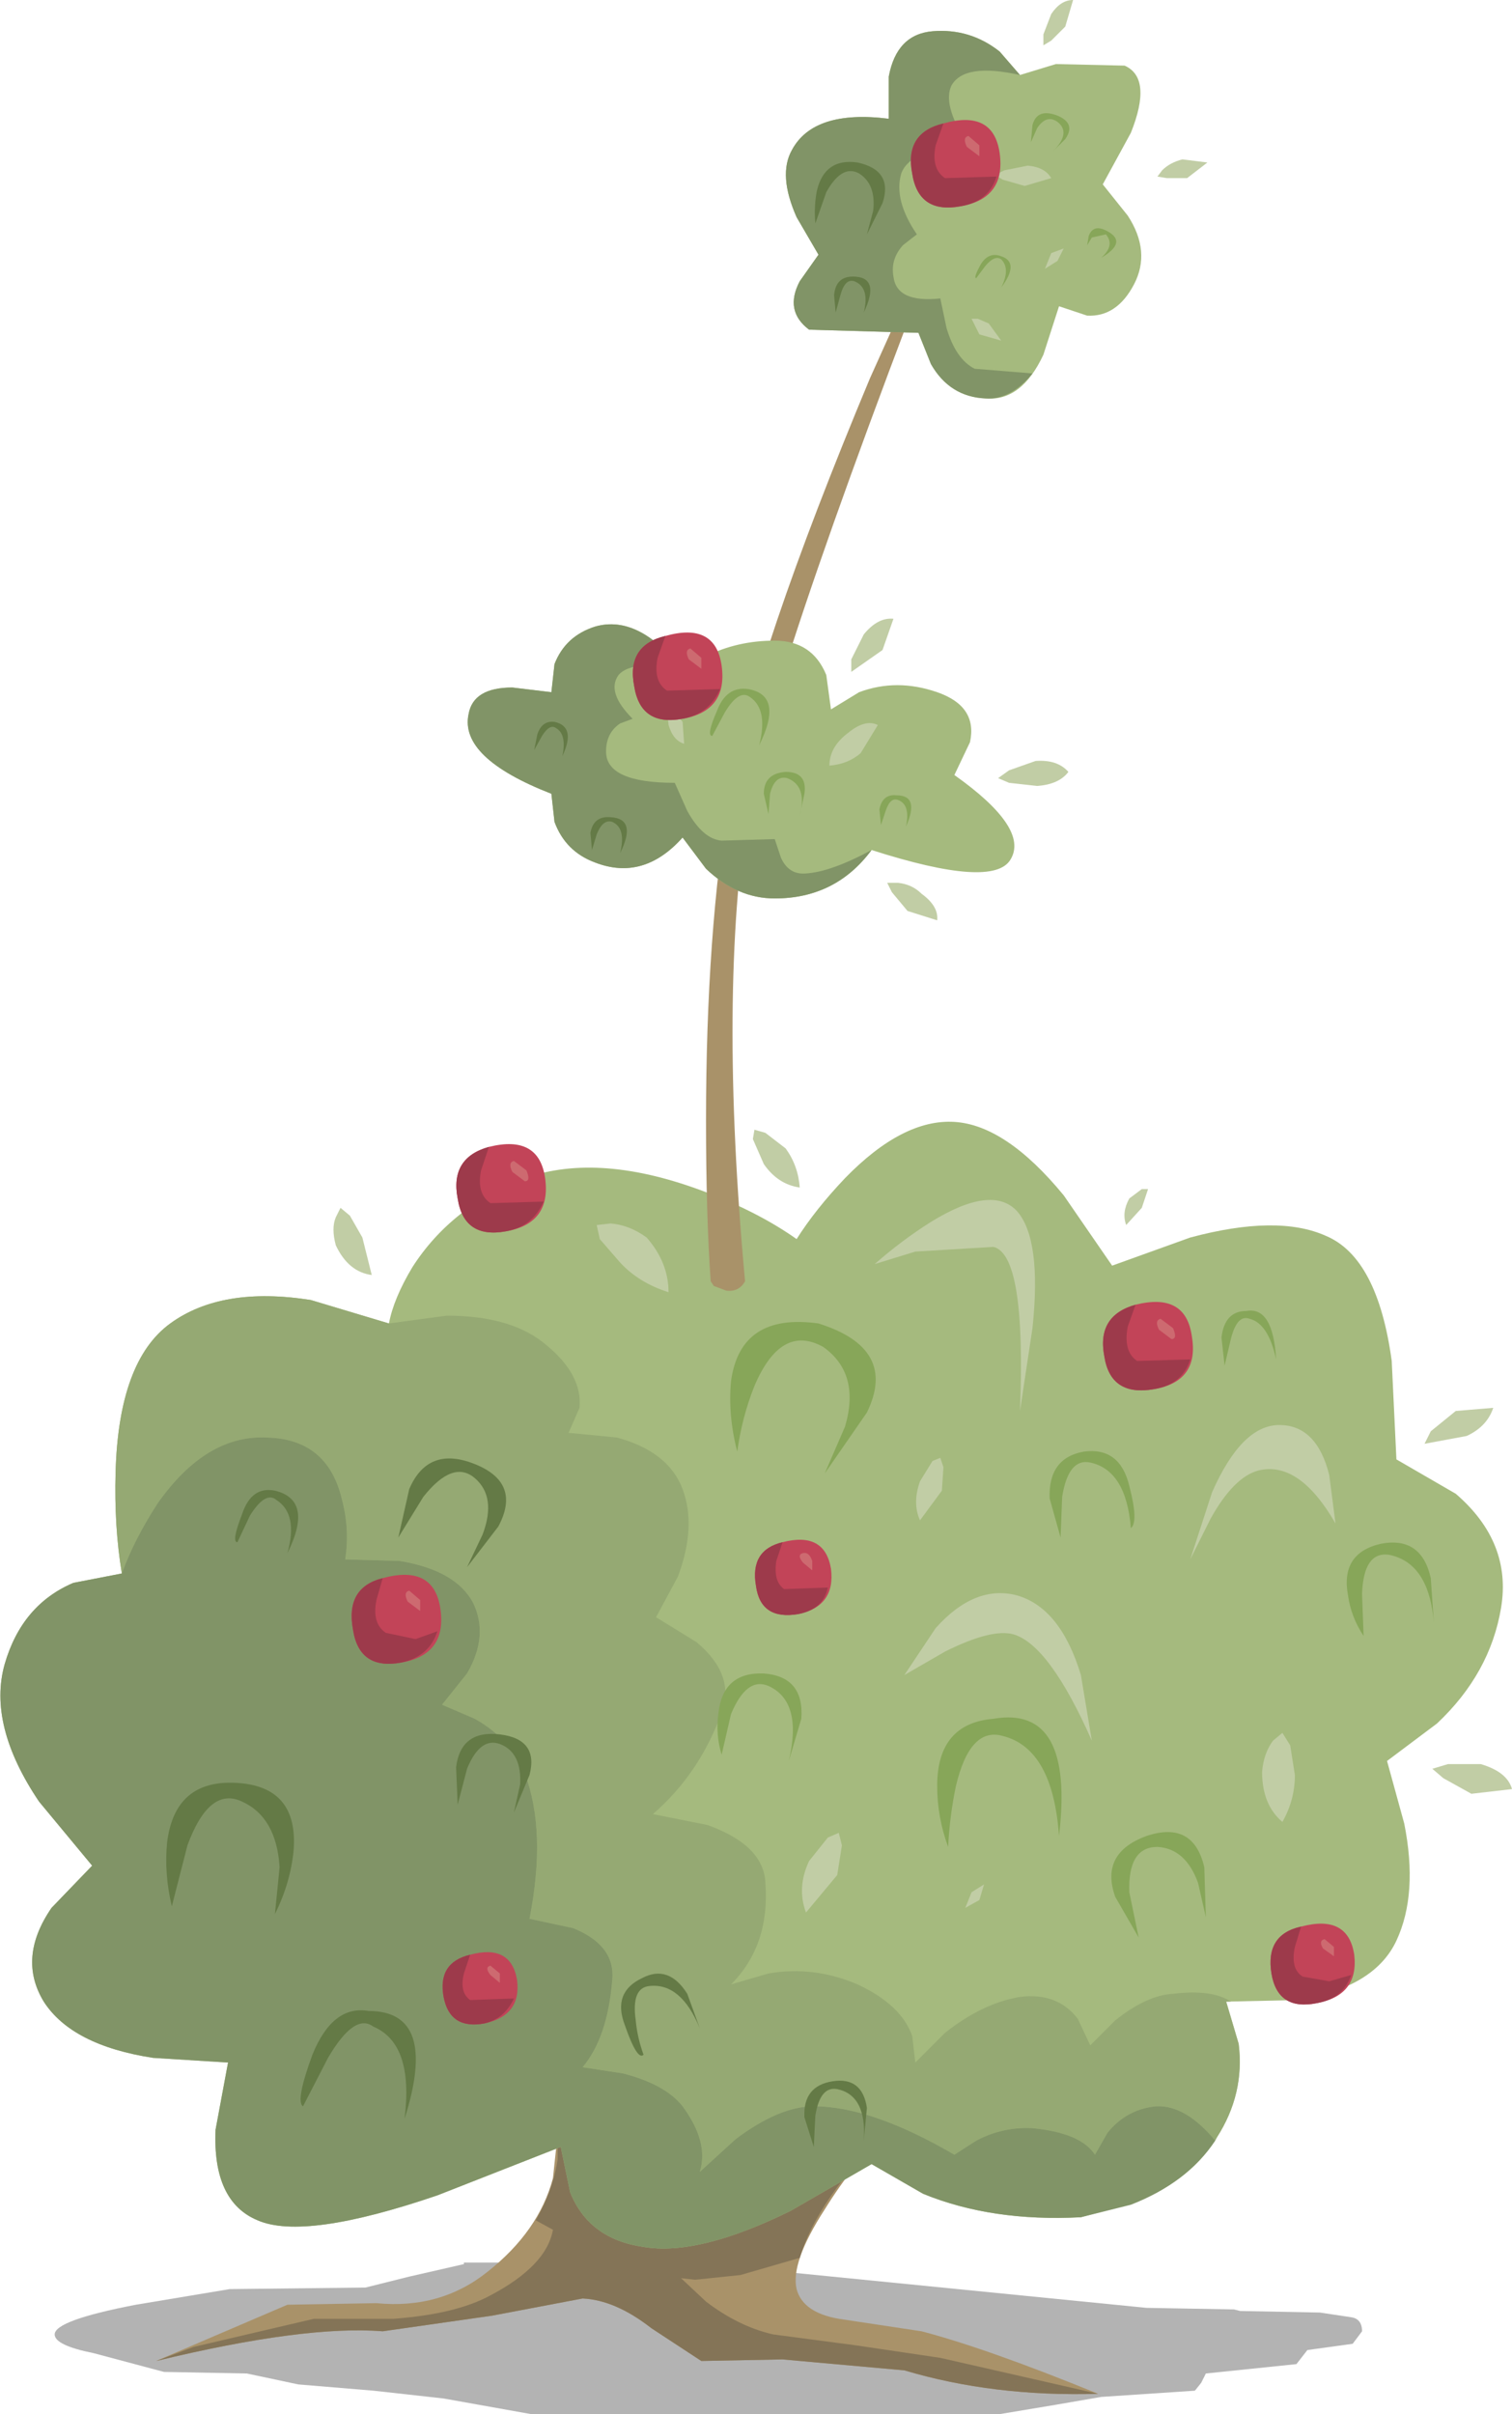 <?xml version="1.0" encoding="UTF-8" standalone="no"?>
<svg xmlns:xlink="http://www.w3.org/1999/xlink" height="77.25px" width="48.4px" xmlns="http://www.w3.org/2000/svg">
  <g transform="matrix(1.0, 0.0, 0.0, 1.0, 0.0, 0.0)">
    <use height="77.25" transform="matrix(1.0, 0.0, 0.0, 1.0, 0.0, 0.0)" width="48.4" xlink:href="#shape0"/>
  </g>
  <defs>
    <g id="shape0" transform="matrix(1.0, 0.0, 0.0, 1.0, 0.0, 0.0)">
      <path d="M36.7 73.85 L39.5 73.9 39.7 73.95 42.25 74.0 43.25 74.15 Q43.6 74.2 43.6 74.6 L43.3 75.0 41.85 75.2 41.5 75.65 38.6 75.95 38.45 76.25 38.25 76.5 35.25 76.7 33.8 76.95 32.0 77.25 17.0 77.25 14.2 76.75 11.95 76.5 9.55 76.3 7.9 75.95 5.25 75.9 3.0 75.3 Q1.75 75.05 1.75 74.7 1.75 74.25 4.35 73.75 L7.35 73.25 11.7 73.2 13.1 72.85 14.85 72.45 14.85 72.4 22.1 72.4 36.7 73.85" fill="#000000" fill-opacity="0.298" fill-rule="evenodd" stroke="none"/>
      <path d="M24.25 66.2 Q26.2 66.45 27.55 67.05 28.9 67.65 28.45 68.1 27.3 69.25 26.4 70.7 25.3 72.4 25.5 73.25 25.7 74.0 26.85 74.2 L29.5 74.6 Q31.6 75.15 35.15 76.6 31.8 76.7 28.95 75.85 L25.05 75.5 22.45 75.55 20.85 74.5 Q19.7 73.6 18.65 73.55 L15.75 74.1 12.25 74.6 Q9.75 74.4 5.0 75.55 L9.2 73.75 12.05 73.7 Q14.1 73.9 15.6 72.7 17.25 71.4 17.7 69.7 L17.85 68.3 Q18.95 65.55 24.25 66.2" fill="#a99269" fill-rule="evenodd" stroke="none"/>
      <path d="M26.7 66.7 Q29.05 67.4 28.45 68.1 26.15 70.4 25.6 72.25 L23.7 72.8 22.25 72.95 21.8 72.9 22.6 73.65 Q23.65 74.45 24.75 74.7 L27.4 75.05 30.1 75.45 35.15 76.6 Q31.8 76.7 28.95 75.85 L25.05 75.5 22.45 75.55 20.85 74.5 Q19.7 73.6 18.65 73.55 L15.75 74.1 12.25 74.6 Q9.75 74.4 5.0 75.55 L6.2 75.1 10.05 74.2 12.6 74.2 Q14.6 74.05 15.7 73.45 17.5 72.5 17.7 71.35 L17.15 71.05 Q17.7 70.1 17.85 69.1 L17.85 68.3 Q18.2 67.35 19.25 66.8 L26.7 66.7" fill="#847457" fill-rule="evenodd" stroke="none"/>
      <path d="M42.45 39.55 Q44.1 40.25 44.55 43.55 L44.7 46.7 46.6 47.8 Q48.4 49.35 48.05 51.45 47.7 53.55 46.0 55.15 L44.4 56.35 44.95 58.35 Q45.4 60.6 44.7 62.1 44.0 63.6 41.55 64.0 L39.25 64.05 39.65 65.4 Q39.85 67.0 38.95 68.4 38.1 69.8 36.25 70.5 L34.6 70.95 Q31.75 71.1 29.55 70.2 L27.9 69.25 25.3 70.75 Q22.35 72.2 20.6 71.9 18.85 71.65 18.25 70.15 L17.95 68.7 14.0 70.25 Q9.75 71.7 8.25 71.05 6.8 70.45 6.9 68.15 L7.3 66.0 4.9 65.85 Q2.3 65.45 1.4 64.05 0.55 62.65 1.65 61.05 L2.95 59.7 1.25 57.65 Q-0.4 55.2 0.15 53.25 0.7 51.35 2.35 50.65 L3.9 50.35 Q3.65 48.85 3.7 47.1 3.8 43.55 5.45 42.35 7.1 41.15 9.95 41.6 L12.45 42.35 Q12.6 41.55 13.2 40.55 14.45 38.6 16.8 37.7 19.2 36.85 22.6 38.15 24.3 38.8 25.5 39.65 26.1 38.7 27.05 37.7 28.9 35.8 30.55 35.9 32.2 36.0 34.05 38.25 L35.6 40.5 38.1 39.6 Q40.9 38.85 42.45 39.55" fill="#a5ba7e" fill-rule="evenodd" stroke="none"/>
      <path d="M3.7 47.1 Q3.8 43.55 5.45 42.35 7.1 41.15 9.95 41.6 L12.45 42.35 14.3 42.1 Q16.4 42.1 17.5 43.05 18.65 44.0 18.55 45.05 L18.2 45.85 19.75 46.0 Q21.4 46.45 21.85 47.65 22.3 48.85 21.7 50.45 L21.0 51.75 22.3 52.55 Q23.55 53.6 23.1 54.8 22.4 56.75 20.9 58.05 L22.65 58.4 Q24.45 59.05 24.5 60.25 24.65 62.25 23.4 63.5 L24.6 63.15 Q26.05 62.9 27.45 63.5 28.85 64.15 29.2 65.15 L29.3 66.0 30.25 65.05 Q31.45 64.1 32.65 63.9 33.85 63.75 34.5 64.6 L34.9 65.45 35.7 64.65 Q36.7 63.85 37.55 63.8 38.8 63.65 39.4 64.05 L39.25 64.05 39.65 65.4 Q39.85 67.0 38.95 68.4 L38.9 68.5 Q37.95 67.35 37.0 67.4 36.05 67.5 35.45 68.25 L35.05 68.95 Q34.6 68.25 33.05 68.1 32.1 68.05 31.25 68.5 L30.55 68.95 Q27.9 67.4 26.05 67.4 24.95 67.4 23.55 68.45 L22.4 69.5 Q22.7 68.55 21.85 67.4 21.3 66.7 19.95 66.35 L18.65 66.15 Q19.45 65.2 19.6 63.35 19.7 62.25 18.35 61.7 L16.95 61.4 Q17.5 58.6 16.8 56.75 16.35 55.65 15.2 55.0 L14.15 54.55 14.95 53.55 Q15.65 52.35 15.15 51.3 14.6 50.25 12.8 49.95 L11.05 49.9 Q11.2 48.95 10.95 48.0 10.5 46.05 8.55 46.0 6.6 45.9 5.05 48.1 4.3 49.25 3.9 50.35 3.65 48.85 3.7 47.1" fill="#95a973" fill-rule="evenodd" stroke="none"/>
      <path d="M5.05 48.1 Q6.6 45.9 8.55 46.0 10.5 46.05 10.95 48.0 11.2 48.95 11.05 49.9 L12.8 49.95 Q14.6 50.25 15.15 51.3 15.65 52.35 14.95 53.55 L14.15 54.55 15.2 55.0 Q16.35 55.65 16.8 56.75 17.5 58.6 16.95 61.4 L18.35 61.7 Q19.7 62.25 19.6 63.35 19.45 65.2 18.65 66.15 L19.95 66.35 Q21.3 66.7 21.85 67.4 22.7 68.55 22.4 69.5 L23.55 68.45 Q24.95 67.4 26.05 67.4 27.9 67.4 30.55 68.95 L31.25 68.5 Q32.1 68.05 33.05 68.1 34.6 68.25 35.05 68.95 L35.45 68.25 Q36.05 67.5 37.0 67.4 37.95 67.35 38.9 68.5 38.0 69.85 36.2 70.55 L34.6 70.95 Q31.75 71.1 29.55 70.2 L27.9 69.25 25.3 70.75 Q22.35 72.2 20.6 71.9 18.85 71.65 18.25 70.15 L17.95 68.7 14.0 70.25 Q9.75 71.7 8.25 71.05 6.8 70.45 6.9 68.15 L7.3 66.0 4.9 65.85 Q2.3 65.45 1.4 64.05 0.55 62.65 1.65 61.05 L2.95 59.7 1.25 57.65 Q-0.4 55.2 0.15 53.25 0.7 51.35 2.35 50.65 L3.9 50.35 Q4.3 49.25 5.05 48.1" fill="#819467" fill-rule="evenodd" stroke="none"/>
      <path d="M36.2 48.9 Q36.05 47.05 34.9 46.8 34.2 46.65 34.0 47.9 L33.95 49.2 33.6 47.95 Q33.55 46.65 34.7 46.45 35.85 46.3 36.15 47.55 36.45 48.7 36.2 48.9" fill="#87a659" fill-rule="evenodd" stroke="none"/>
      <path d="M33.9 58.75 Q33.7 55.95 32.1 55.55 31.05 55.25 30.6 57.15 30.4 58.1 30.35 59.1 30.0 58.15 30.0 57.15 30.0 55.15 31.8 55.0 34.4 54.55 33.9 58.75" fill="#87a659" fill-rule="evenodd" stroke="none"/>
      <path d="M26.4 47.15 L27.05 45.65 Q27.55 43.95 26.35 43.1 25.0 42.35 24.15 44.35 23.75 45.35 23.6 46.45 23.3 45.3 23.4 44.2 23.7 42.0 26.2 42.35 28.75 43.15 27.75 45.2 L26.4 47.15" fill="#87a659" fill-rule="evenodd" stroke="none"/>
      <path d="M38.6 61.35 L38.35 60.25 Q37.95 59.15 37.05 59.1 36.1 59.1 36.15 60.55 L36.45 62.0 35.7 60.7 Q35.2 59.3 36.7 58.75 38.2 58.25 38.55 59.75 L38.6 61.35" fill="#87a659" fill-rule="evenodd" stroke="none"/>
      <path d="M25.25 56.35 Q25.7 54.45 24.6 53.95 23.9 53.65 23.4 54.85 L23.1 56.15 Q22.9 55.5 23.0 54.8 23.15 53.5 24.45 53.55 25.75 53.65 25.65 55.0 L25.25 56.35" fill="#87a659" fill-rule="evenodd" stroke="none"/>
      <path d="M45.9 51.95 Q45.75 50.0 44.45 49.75 43.65 49.65 43.6 51.0 L43.65 52.35 Q43.25 51.75 43.15 51.05 42.9 49.7 44.2 49.4 45.5 49.15 45.8 50.5 L45.9 51.95" fill="#87a659" fill-rule="evenodd" stroke="none"/>
      <path d="M40.0 42.2 Q39.6 42.05 39.4 42.85 L39.2 43.7 39.1 42.8 Q39.2 41.95 39.9 41.95 40.75 41.8 40.85 43.5 40.6 42.35 40.0 42.2" fill="#87a659" fill-rule="evenodd" stroke="none"/>
      <path d="M8.8 61.25 L8.95 59.75 Q8.85 58.15 7.75 57.65 6.7 57.15 6.0 59.05 L5.5 61.0 Q5.25 59.95 5.35 58.95 5.6 56.95 7.55 57.05 9.55 57.15 9.4 59.2 9.3 60.25 8.8 61.25" fill="#647a46" fill-rule="evenodd" stroke="none"/>
      <path d="M12.95 67.8 Q13.25 65.4 11.95 64.85 11.35 64.4 10.5 65.85 L9.7 67.4 Q9.45 67.25 10.0 65.75 10.65 64.15 11.8 64.35 14.05 64.35 12.95 67.8" fill="#647a46" fill-rule="evenodd" stroke="none"/>
      <path d="M15.45 49.1 Q15.9 47.9 15.2 47.3 14.5 46.7 13.55 47.9 L12.75 49.2 13.1 47.65 Q13.7 46.25 15.2 46.85 16.7 47.45 15.95 48.85 L14.95 50.15 15.45 49.1" fill="#647a46" fill-rule="evenodd" stroke="none"/>
      <path d="M22.4 64.9 Q21.8 63.45 20.8 63.55 20.2 63.6 20.35 64.65 20.4 65.2 20.6 65.75 20.4 65.95 20.0 64.8 19.6 63.75 20.55 63.3 21.4 62.85 22.0 63.8 L22.4 64.9" fill="#647a46" fill-rule="evenodd" stroke="none"/>
      <path d="M27.65 68.5 Q27.75 67.05 26.8 66.85 26.25 66.75 26.1 67.7 L26.05 68.7 25.75 67.75 Q25.7 66.75 26.65 66.6 27.6 66.45 27.75 67.45 L27.65 68.5" fill="#647a46" fill-rule="evenodd" stroke="none"/>
      <path d="M16.45 58.0 L16.65 57.1 Q16.7 56.15 16.1 55.85 15.4 55.5 14.95 56.6 L14.65 57.75 14.6 56.55 Q14.75 55.35 16.0 55.5 17.25 55.65 16.95 56.8 L16.45 58.0" fill="#647a46" fill-rule="evenodd" stroke="none"/>
      <path d="M8.85 48.0 Q8.5 47.7 8.0 48.5 L7.6 49.35 Q7.4 49.35 7.75 48.45 8.05 47.55 8.8 47.7 10.05 48.0 9.2 49.7 9.55 48.45 8.85 48.0" fill="#647a46" fill-rule="evenodd" stroke="none"/>
      <path d="M28.0 40.45 Q28.85 39.7 29.8 39.1 31.75 37.9 32.55 38.75 33.35 39.65 33.05 42.5 L32.65 45.15 Q32.85 40.15 31.8 39.9 L29.3 40.05 28.0 40.45" fill="#c1cda5" fill-rule="evenodd" stroke="none"/>
      <path d="M42.75 48.75 Q41.6 46.75 40.3 47.05 39.5 47.25 38.75 48.6 L38.1 49.9 38.8 47.75 Q39.75 45.6 40.95 45.6 42.15 45.6 42.55 47.2 L42.75 48.75" fill="#c1cda5" fill-rule="evenodd" stroke="none"/>
      <path d="M28.95 53.6 L29.95 52.1 Q31.2 50.7 32.55 51.05 33.95 51.45 34.6 53.6 L34.95 55.7 Q33.6 52.65 32.45 52.3 31.75 52.1 30.25 52.85 L28.95 53.6" fill="#c1cda5" fill-rule="evenodd" stroke="none"/>
      <path d="M41.05 58.3 Q40.4 57.75 40.4 56.7 40.45 56.1 40.75 55.7 L41.05 55.45 41.3 55.85 41.45 56.8 Q41.45 57.6 41.05 58.3" fill="#c1cda5" fill-rule="evenodd" stroke="none"/>
      <path d="M30.9 61.05 L31.1 60.55 31.5 60.3 31.35 60.8 30.9 61.05" fill="#c1cda5" fill-rule="evenodd" stroke="none"/>
      <path d="M25.8 61.2 Q25.5 60.4 25.9 59.55 L26.5 58.8 26.85 58.65 26.95 59.05 26.8 60.0 25.8 61.2" fill="#c1cda5" fill-rule="evenodd" stroke="none"/>
      <path d="M29.45 48.65 Q29.2 48.1 29.45 47.4 L29.85 46.75 30.1 46.65 30.2 46.95 30.15 47.7 29.45 48.65" fill="#c1cda5" fill-rule="evenodd" stroke="none"/>
      <path d="M21.4 41.35 Q20.45 41.05 19.85 40.4 L19.2 39.65 19.1 39.2 19.55 39.15 Q20.15 39.2 20.7 39.6 21.4 40.4 21.4 41.35" fill="#c1cda5" fill-rule="evenodd" stroke="none"/>
      <path d="M36.05 39.2 Q35.9 38.8 36.15 38.35 L36.55 38.05 36.75 38.05 36.55 38.65 36.05 39.2" fill="#c1cda5" fill-rule="evenodd" stroke="none"/>
      <path d="M25.6 38.0 Q24.9 37.9 24.45 37.25 L24.1 36.45 24.15 36.15 24.5 36.25 25.15 36.75 Q25.55 37.3 25.6 38.0" fill="#c1cda5" fill-rule="evenodd" stroke="none"/>
      <path d="M45.6 46.2 L45.8 45.8 46.6 45.15 47.8 45.05 Q47.6 45.65 46.95 45.95 L45.6 46.2" fill="#c1cda5" fill-rule="evenodd" stroke="none"/>
      <path d="M45.85 56.6 L46.35 56.45 47.4 56.45 Q48.25 56.7 48.4 57.25 L47.1 57.4 46.2 56.9 45.85 56.6" fill="#c1cda5" fill-rule="evenodd" stroke="none"/>
      <path d="M11.9 40.8 Q11.15 40.7 10.75 39.85 10.6 39.3 10.75 38.95 L10.9 38.65 11.2 38.9 11.6 39.6 11.9 40.8" fill="#c1cda5" fill-rule="evenodd" stroke="none"/>
      <path d="M12.25 50.5 Q13.9 50.05 14.1 51.5 14.3 52.95 12.85 53.2 11.5 53.45 11.3 52.15 11.05 50.8 12.25 50.5" fill="#c24458" fill-rule="evenodd" stroke="none"/>
      <path d="M13.1 50.9 L13.45 51.2 13.45 51.55 13.05 51.25 Q12.9 50.95 13.1 50.9" fill="#cd6a70" fill-rule="evenodd" stroke="none"/>
      <path d="M12.85 53.2 Q11.5 53.45 11.3 52.15 11.05 50.8 12.25 50.5 L12.05 51.2 Q11.9 51.95 12.35 52.25 L13.3 52.45 14.0 52.2 Q13.75 53.0 12.85 53.2" fill="#9d3a4b" fill-rule="evenodd" stroke="none"/>
      <path d="M41.65 61.65 Q43.15 61.25 43.35 62.55 43.5 63.85 42.15 64.1 40.9 64.35 40.7 63.15 40.5 61.9 41.65 61.65" fill="#c24458" fill-rule="evenodd" stroke="none"/>
      <path d="M42.4 62.05 L42.7 62.3 42.7 62.6 42.35 62.35 Q42.2 62.1 42.4 62.05" fill="#cd6a70" fill-rule="evenodd" stroke="none"/>
      <path d="M42.15 64.1 Q40.9 64.35 40.7 63.15 40.5 61.9 41.65 61.65 L41.45 62.3 Q41.3 63.0 41.7 63.25 L42.55 63.4 43.25 63.2 Q43.0 63.95 42.15 64.1" fill="#9d3a4b" fill-rule="evenodd" stroke="none"/>
      <path d="M36.35 41.75 Q37.95 41.35 38.15 42.75 38.4 44.2 36.95 44.45 35.55 44.7 35.35 43.4 35.1 42.1 36.35 41.75" fill="#c24458" fill-rule="evenodd" stroke="none"/>
      <path d="M37.15 42.2 L37.55 42.5 Q37.7 42.85 37.5 42.85 L37.1 42.55 Q36.95 42.25 37.15 42.2" fill="#cd6a70" fill-rule="evenodd" stroke="none"/>
      <path d="M36.95 44.45 Q35.55 44.7 35.35 43.4 35.1 42.1 36.35 41.75 L36.1 42.45 Q35.95 43.25 36.4 43.55 L38.1 43.5 Q37.85 44.3 36.95 44.45" fill="#9d3a4b" fill-rule="evenodd" stroke="none"/>
      <path d="M15.65 36.7 Q17.25 36.3 17.45 37.7 17.65 39.15 16.2 39.4 14.85 39.65 14.65 38.35 14.4 37.05 15.65 36.7" fill="#c24458" fill-rule="evenodd" stroke="none"/>
      <path d="M16.45 37.15 L16.85 37.45 Q17.0 37.8 16.8 37.8 L16.4 37.5 Q16.25 37.2 16.45 37.15" fill="#cd6a70" fill-rule="evenodd" stroke="none"/>
      <path d="M16.2 39.4 Q14.85 39.65 14.65 38.35 14.4 37.05 15.65 36.7 L15.4 37.45 Q15.25 38.2 15.7 38.5 L17.4 38.45 Q17.05 39.25 16.2 39.4" fill="#9d3a4b" fill-rule="evenodd" stroke="none"/>
      <path d="M26.6 50.2 Q26.75 51.4 25.55 51.65 24.35 51.85 24.2 50.75 24.0 49.6 25.05 49.35 26.4 49.0 26.6 50.2" fill="#c24458" fill-rule="evenodd" stroke="none"/>
      <path d="M25.7 49.7 Q25.9 49.65 26.0 49.95 L26.0 50.25 25.7 50.0 Q25.5 49.75 25.7 49.7" fill="#cd6a70" fill-rule="evenodd" stroke="none"/>
      <path d="M25.55 51.65 Q24.35 51.85 24.2 50.75 24.0 49.6 25.05 49.35 L24.85 49.95 Q24.75 50.6 25.1 50.85 L26.5 50.8 Q26.35 51.5 25.55 51.65" fill="#9d3a4b" fill-rule="evenodd" stroke="none"/>
      <path d="M15.05 62.55 Q16.35 62.2 16.55 63.35 16.7 64.5 15.5 64.75 14.4 64.95 14.2 63.9 14.0 62.8 15.05 62.55" fill="#c24458" fill-rule="evenodd" stroke="none"/>
      <path d="M15.7 62.9 L16.0 63.15 16.0 63.45 15.7 63.2 Q15.5 62.95 15.7 62.9" fill="#cd6a70" fill-rule="evenodd" stroke="none"/>
      <path d="M15.5 64.75 Q14.4 64.95 14.2 63.9 14.0 62.8 15.05 62.55 L14.85 63.15 Q14.7 63.75 15.05 64.0 L16.45 63.95 Q16.15 64.6 15.5 64.75" fill="#9d3a4b" fill-rule="evenodd" stroke="none"/>
      <path d="M31.45 4.1 Q24.7 21.3 23.95 25.8 23.0 31.8 23.85 41.0 23.65 41.35 23.25 41.3 L22.85 41.15 22.75 41.0 Q22.6 38.9 22.6 35.85 22.6 29.85 23.35 25.4 24.15 20.95 27.85 12.1 L31.45 4.1" fill="#a99269" fill-rule="evenodd" stroke="none"/>
      <path d="M36.0 2.1 Q36.9 2.5 36.2 4.25 L35.3 5.9 36.1 6.9 Q36.85 8.05 36.3 9.1 35.75 10.15 34.8 10.1 L33.9 9.8 33.4 11.35 Q32.7 12.85 31.55 12.75 30.4 12.7 29.8 11.65 L29.4 10.65 25.9 10.55 Q25.1 9.95 25.6 9.0 L26.2 8.15 25.5 6.95 Q24.9 5.6 25.35 4.8 26.05 3.5 28.45 3.8 L28.45 2.45 Q28.7 1.1 29.85 1.0 31.05 0.9 32.0 1.65 L32.65 2.4 33.8 2.05 36.0 2.1" fill="#a5ba7e" fill-rule="evenodd" stroke="none"/>
      <path d="M21.85 21.45 L22.6 21.0 Q23.6 20.5 24.8 20.5 26.0 20.5 26.45 21.6 L26.6 22.7 27.5 22.15 Q28.7 21.7 30.0 22.15 31.3 22.6 31.05 23.75 L30.55 24.8 Q32.95 26.5 32.35 27.5 31.8 28.45 27.9 27.2 26.75 28.75 24.8 28.75 23.6 28.75 22.6 27.8 L21.85 26.8 Q20.6 28.2 19.05 27.6 18.1 27.25 17.75 26.3 L17.65 25.4 Q14.7 24.25 15.0 22.85 15.15 22.0 16.4 22.0 L17.65 22.15 17.75 21.25 Q18.1 20.35 19.05 20.05 20.45 19.65 21.85 21.45" fill="#a5ba7e" fill-rule="evenodd" stroke="none"/>
      <path d="M37.05 5.65 L37.2 5.45 Q37.45 5.2 37.85 5.1 L38.65 5.2 38.0 5.7 37.35 5.7 37.05 5.65" fill="#c1cda5" fill-rule="evenodd" stroke="none"/>
      <path d="M33.4 1.45 L33.4 1.1 33.65 0.45 Q33.95 0.0 34.35 0.0 L34.1 0.85 33.65 1.3 33.4 1.45" fill="#c1cda5" fill-rule="evenodd" stroke="none"/>
      <path d="M31.95 24.9 L32.3 24.65 33.15 24.35 Q33.85 24.3 34.2 24.7 33.9 25.1 33.2 25.15 L32.3 25.05 31.95 24.9" fill="#c1cda5" fill-rule="evenodd" stroke="none"/>
      <path d="M27.25 21.5 L27.25 21.1 27.65 20.3 Q28.1 19.75 28.6 19.8 L28.25 20.8 27.25 21.5" fill="#c1cda5" fill-rule="evenodd" stroke="none"/>
      <path d="M28.4 28.25 L28.75 28.25 Q29.2 28.3 29.5 28.6 30.05 29.0 30.0 29.45 L29.05 29.15 28.55 28.55 28.4 28.25" fill="#c1cda5" fill-rule="evenodd" stroke="none"/>
      <path d="M31.2 11.8 L33.05 11.95 Q32.35 12.8 31.55 12.75 30.4 12.7 29.8 11.65 L29.4 10.65 25.9 10.55 Q25.1 9.95 25.6 9.0 L26.2 8.15 25.5 6.95 Q24.9 5.6 25.35 4.8 26.05 3.5 28.45 3.8 L28.45 2.45 Q28.7 1.1 29.85 1.0 31.05 0.9 32.0 1.65 L32.65 2.4 Q30.85 2.0 30.45 2.75 30.25 3.2 30.6 3.95 L31.05 4.55 30.05 4.75 Q29.05 5.0 28.85 5.55 28.6 6.4 29.35 7.5 29.15 7.65 28.9 7.85 28.5 8.3 28.6 8.85 28.7 9.7 30.1 9.55 L30.3 10.5 Q30.6 11.5 31.2 11.8" fill="#819467" fill-rule="evenodd" stroke="none"/>
      <path d="M21.85 21.45 L21.0 21.3 Q20.1 21.25 19.8 21.6 19.4 22.15 20.25 23.0 L19.85 23.15 Q19.4 23.45 19.4 24.05 19.4 25.05 21.6 25.05 L22.0 25.95 Q22.5 26.85 23.1 26.9 L24.8 26.85 25.0 27.45 Q25.25 28.0 25.8 27.95 26.6 27.9 27.9 27.2 26.75 28.75 24.8 28.75 23.6 28.75 22.6 27.8 L21.85 26.8 Q20.6 28.2 19.05 27.6 18.1 27.25 17.75 26.3 L17.65 25.4 Q14.7 24.25 15.0 22.85 15.15 22.0 16.4 22.0 L17.65 22.15 17.75 21.25 Q18.1 20.35 19.05 20.05 20.45 19.65 21.85 21.45" fill="#819467" fill-rule="evenodd" stroke="none"/>
      <path d="M18.0 24.2 Q18.15 23.5 17.8 23.3 17.6 23.15 17.35 23.55 L17.1 24.0 17.2 23.5 Q17.35 23.05 17.75 23.1 18.45 23.25 18.0 24.2" fill="#647a46" fill-rule="evenodd" stroke="none"/>
      <path d="M19.85 27.3 Q20.05 26.5 19.6 26.3 19.3 26.2 19.1 26.7 L18.95 27.2 18.9 26.65 Q19.0 26.1 19.55 26.15 20.4 26.2 19.85 27.3" fill="#647a46" fill-rule="evenodd" stroke="none"/>
      <path d="M27.75 7.5 L27.95 6.75 Q28.05 5.9 27.5 5.55 26.95 5.25 26.45 6.15 L26.1 7.15 Q26.05 6.6 26.15 6.1 26.4 5.05 27.45 5.2 28.6 5.45 28.25 6.5 L27.75 7.5" fill="#647a46" fill-rule="evenodd" stroke="none"/>
      <path d="M27.65 10.0 Q27.85 9.2 27.35 9.0 27.05 8.9 26.9 9.45 L26.75 10.0 26.7 9.45 Q26.75 8.85 27.3 8.85 28.2 8.85 27.65 10.0" fill="#647a46" fill-rule="evenodd" stroke="none"/>
      <path d="M24.3 23.85 Q24.6 22.7 24.0 22.3 23.65 22.05 23.2 22.8 L22.8 23.55 Q22.6 23.55 22.95 22.75 23.25 21.95 23.95 22.05 25.1 22.25 24.3 23.85" fill="#87a659" fill-rule="evenodd" stroke="none"/>
      <path d="M25.6 26.1 Q25.85 25.15 25.2 24.9 24.8 24.8 24.65 25.4 L24.6 26.05 24.45 25.4 Q24.45 24.75 25.15 24.7 25.85 24.7 25.75 25.4 L25.6 26.1" fill="#87a659" fill-rule="evenodd" stroke="none"/>
      <path d="M29.0 26.45 Q29.15 25.75 28.75 25.6 28.5 25.5 28.35 25.95 L28.2 26.4 28.15 25.9 Q28.25 25.4 28.7 25.45 29.45 25.45 29.0 26.45" fill="#87a659" fill-rule="evenodd" stroke="none"/>
      <path d="M33.05 4.0 Q33.2 3.45 33.85 3.7 34.45 3.95 34.1 4.45 L33.7 4.85 Q34.3 4.25 33.85 3.9 33.5 3.65 33.2 4.1 L33.0 4.55 33.05 4.0" fill="#87a659" fill-rule="evenodd" stroke="none"/>
      <path d="M32.05 9.2 Q32.35 8.6 32.05 8.3 31.85 8.15 31.55 8.5 L31.25 8.9 Q31.15 8.9 31.4 8.45 31.65 8.05 32.05 8.2 32.65 8.4 32.05 9.2" fill="#87a659" fill-rule="evenodd" stroke="none"/>
      <path d="M35.25 8.25 Q35.7 7.85 35.4 7.5 L34.95 7.6 34.8 7.85 34.85 7.55 Q35.0 7.15 35.45 7.4 36.1 7.75 35.25 8.25" fill="#87a659" fill-rule="evenodd" stroke="none"/>
      <path d="M21.9 23.8 Q21.55 23.7 21.4 23.2 L21.35 22.7 21.45 22.6 21.85 23.1 21.9 23.8" fill="#c1cda5" fill-rule="evenodd" stroke="none"/>
      <path d="M26.55 24.5 Q26.55 23.9 27.15 23.45 27.7 23.0 28.1 23.2 L27.55 24.1 Q27.15 24.45 26.55 24.5" fill="#c1cda5" fill-rule="evenodd" stroke="none"/>
      <path d="M31.85 5.6 L32.15 5.45 32.9 5.3 Q33.45 5.35 33.65 5.7 L32.8 5.95 32.1 5.75 31.85 5.6" fill="#c1cda5" fill-rule="evenodd" stroke="none"/>
      <path d="M33.45 8.6 L33.65 8.1 34.05 7.95 33.85 8.35 33.45 8.6" fill="#c1cda5" fill-rule="evenodd" stroke="none"/>
      <path d="M32.05 10.9 L31.35 10.7 31.1 10.2 31.3 10.2 31.65 10.35 32.05 10.9" fill="#c1cda5" fill-rule="evenodd" stroke="none"/>
      <path d="M21.3 20.35 Q22.9 19.9 23.1 21.3 23.3 22.75 21.85 23.0 20.5 23.25 20.3 21.95 20.05 20.65 21.3 20.35" fill="#c24458" fill-rule="evenodd" stroke="none"/>
      <path d="M22.1 20.75 L22.45 21.05 22.45 21.4 22.05 21.1 Q21.9 20.8 22.1 20.75" fill="#cd6a70" fill-rule="evenodd" stroke="none"/>
      <path d="M21.85 23.0 Q20.5 23.25 20.3 21.95 20.05 20.65 21.3 20.35 L21.05 21.05 Q20.9 21.8 21.35 22.1 L23.05 22.05 Q22.7 22.85 21.85 23.0" fill="#9d3a4b" fill-rule="evenodd" stroke="none"/>
      <path d="M30.2 3.95 Q31.8 3.5 32.0 4.9 32.2 6.35 30.75 6.6 29.4 6.85 29.2 5.55 28.95 4.25 30.2 3.95" fill="#c24458" fill-rule="evenodd" stroke="none"/>
      <path d="M31.0 4.35 L31.35 4.65 31.35 5.0 30.95 4.7 Q30.8 4.4 31.0 4.35" fill="#cd6a70" fill-rule="evenodd" stroke="none"/>
      <path d="M30.75 6.6 Q29.4 6.85 29.2 5.55 28.95 4.25 30.2 3.95 L29.95 4.65 Q29.8 5.4 30.25 5.7 L31.9 5.65 Q31.65 6.45 30.75 6.6" fill="#9d3a4b" fill-rule="evenodd" stroke="none"/>
    </g>
  </defs>
</svg>
